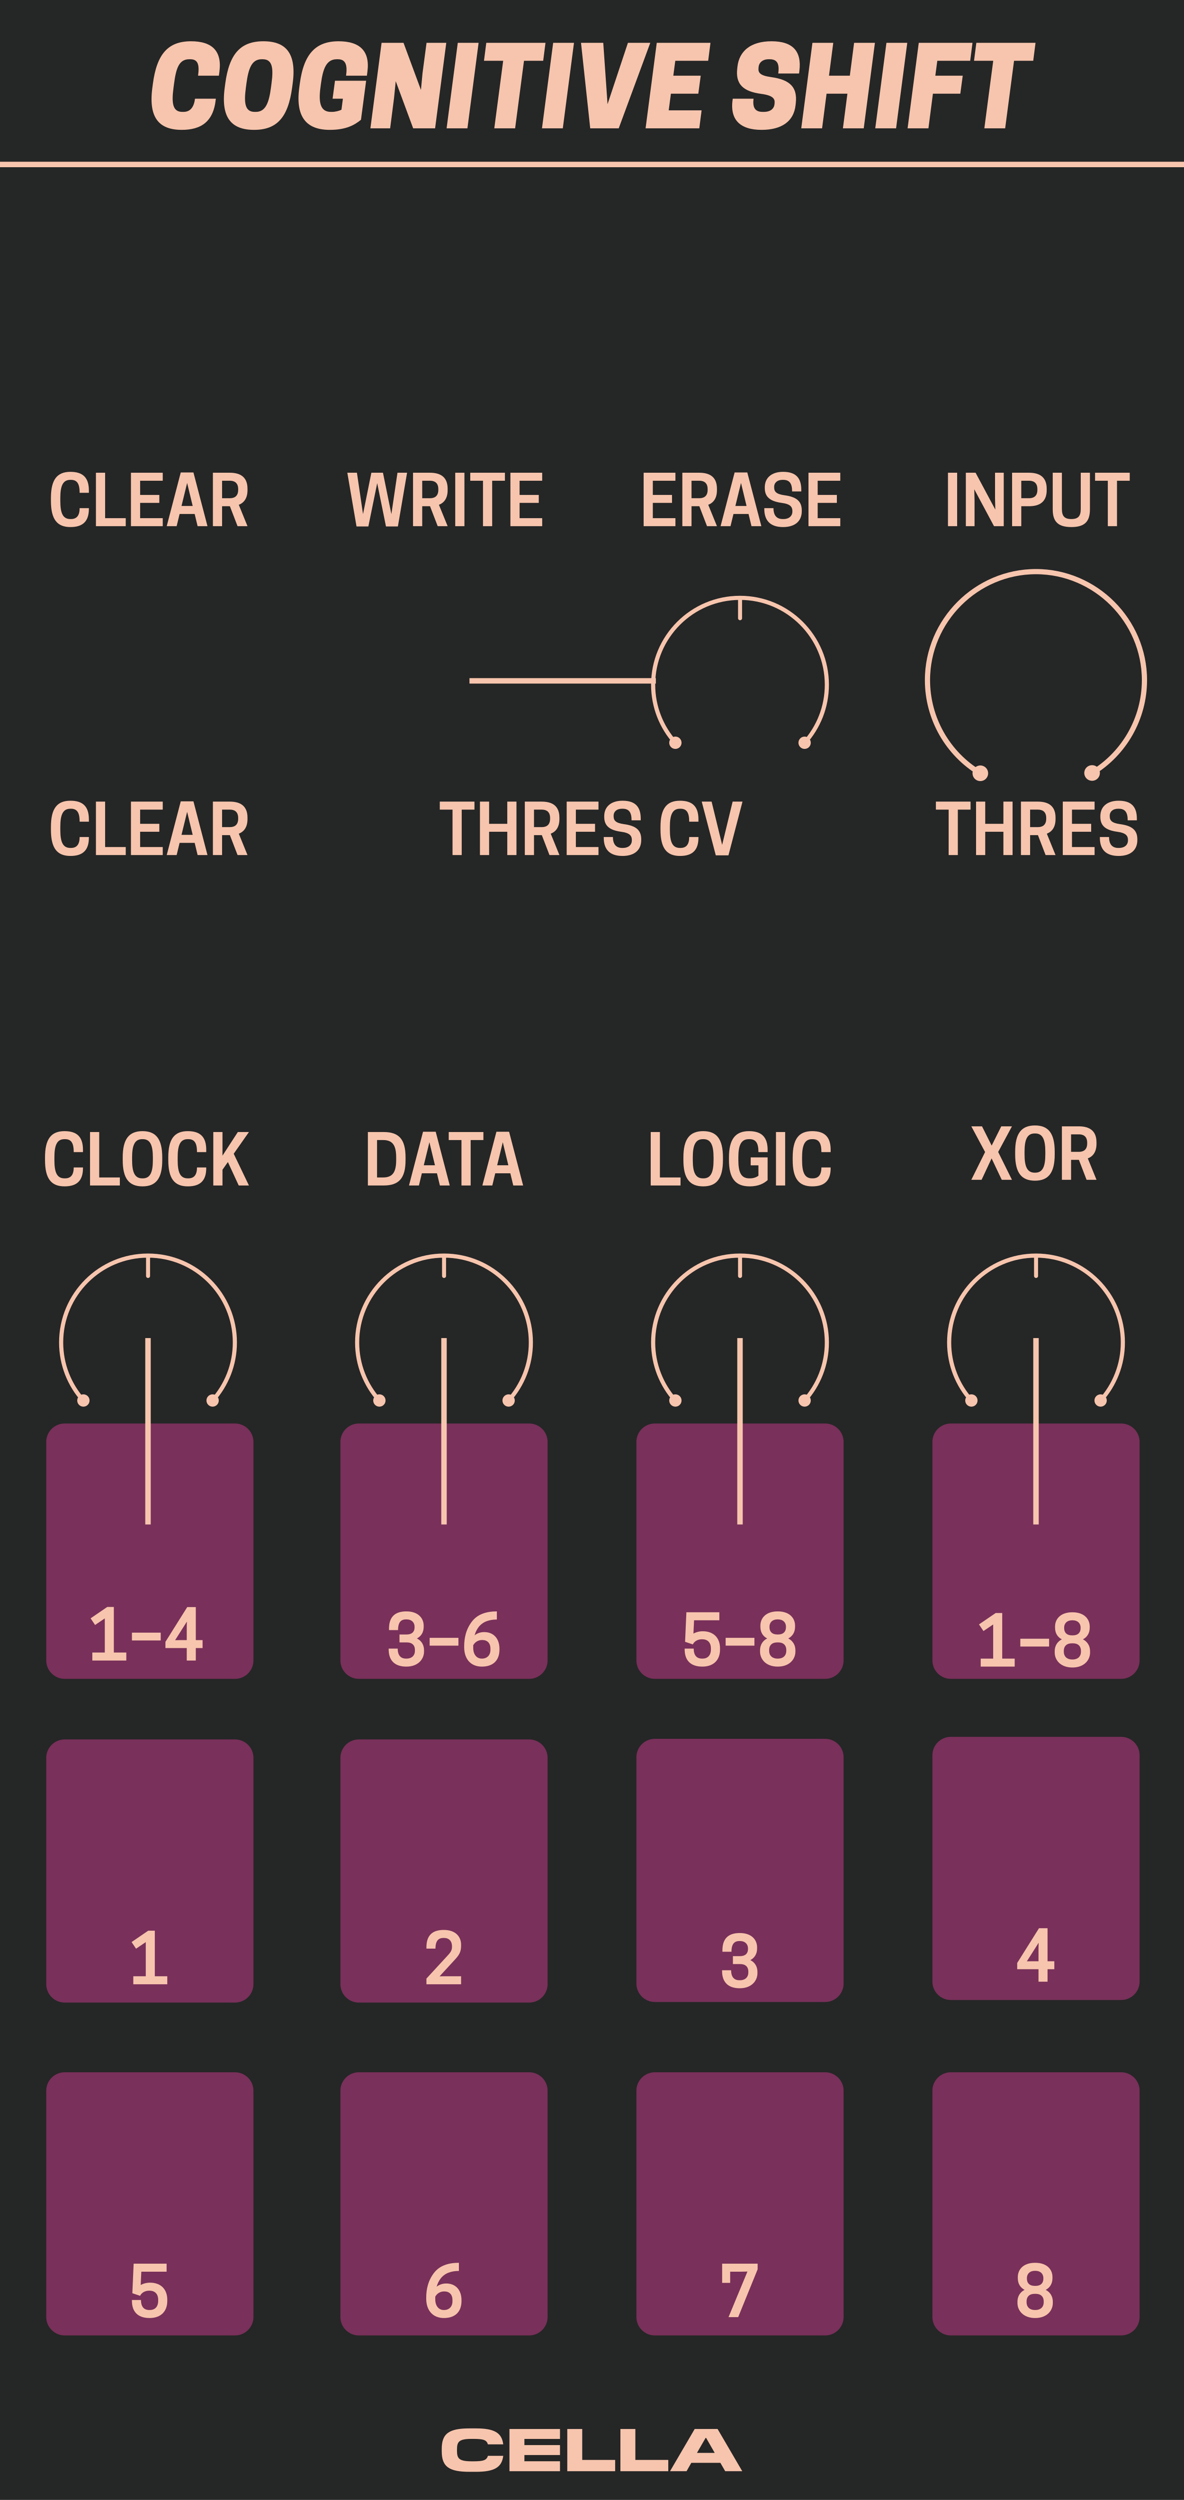 <?xml version="1.0" encoding="UTF-8" standalone="no"?>
<!DOCTYPE svg PUBLIC "-//W3C//DTD SVG 1.1//EN" "http://www.w3.org/Graphics/SVG/1.1/DTD/svg11.dtd">
<svg width="100%" height="100%" viewBox="0 0 180 380" version="1.1" xmlns="http://www.w3.org/2000/svg" xmlns:xlink="http://www.w3.org/1999/xlink" xml:space="preserve" xmlns:serif="http://www.serif.com/" style="fill-rule:evenodd;clip-rule:evenodd;stroke-linejoin:round;stroke-miterlimit:1.5;">
    <g id="Layer1">
        <rect x="-0" y="0" width="180" height="380" style="fill:#252626;"/>
        <path d="M173.25,317.8C173.25,316.255 171.995,315 170.45,315L144.55,315C143.005,315 141.75,316.255 141.75,317.8L141.75,352.2C141.75,353.745 143.005,355 144.55,355L170.45,355C171.995,355 173.25,353.745 173.25,352.2L173.25,317.8Z" style="fill:#79305a;"/>
        <path d="M0,25L180,25" style="fill:none;stroke:#f7c5ad;stroke-width:0.83px;"/>
        <path d="M157.37,352.355C159.193,352.355 160.057,351.199 160.057,350.084L160.057,349.896C160.057,348.969 159.578,348.386 158.974,348.074C159.557,347.761 160.005,347.199 160.005,346.303L160.005,346.115C160.005,345.053 159.245,343.959 157.37,343.959C155.495,343.959 154.734,345.053 154.734,346.115L154.734,346.303C154.734,347.199 155.172,347.761 155.766,348.074C155.151,348.386 154.682,348.969 154.682,349.896L154.682,350.084C154.682,351.199 155.547,352.355 157.37,352.355ZM157.276,348.678L157.464,348.678C158.182,348.678 158.672,349.063 158.672,349.824L158.672,349.949C158.672,350.782 158.078,351.136 157.422,351.136L157.318,351.136C156.661,351.136 156.068,350.782 156.068,349.949L156.068,349.824C156.068,349.063 156.557,348.678 157.276,348.678ZM157.422,345.178C158.13,345.178 158.62,345.605 158.62,346.282L158.62,346.365C158.62,347.115 158.141,347.469 157.432,347.469L157.307,347.469C156.599,347.469 156.12,347.115 156.12,346.365L156.12,346.282C156.12,345.605 156.609,345.178 157.318,345.178L157.422,345.178Z" style="fill:#f7c5ad;fill-rule:nonzero;"/>
        <path d="M128.25,317.8C128.25,316.255 126.995,315 125.45,315L99.55,315C98.005,315 96.75,316.255 96.75,317.8L96.75,352.2C96.75,353.745 98.005,355 99.55,355L125.45,355C126.995,355 128.25,353.745 128.25,352.2L128.25,317.8Z" style="fill:#79305a;"/>
        <path d="M38.531,267.204C38.531,265.659 37.277,264.404 35.731,264.404L9.831,264.404C8.286,264.404 7.031,265.659 7.031,267.204L7.031,301.604C7.031,303.149 8.286,304.404 9.831,304.404L35.731,304.404C37.277,304.404 38.531,303.149 38.531,301.604L38.531,267.204Z" style="fill:#79305a;"/>
        <path d="M38.531,219.183C38.531,217.637 37.277,216.383 35.731,216.383L9.831,216.383C8.286,216.383 7.031,217.637 7.031,219.183L7.031,252.396C7.031,253.941 8.286,255.196 9.831,255.196L35.731,255.196C37.277,255.196 38.531,253.941 38.531,252.396L38.531,219.183Z" style="fill:#79305a;"/>
        <path d="M83.25,219.183C83.25,217.637 81.995,216.383 80.45,216.383L54.55,216.383C53.005,216.383 51.75,217.637 51.75,219.183L51.75,252.396C51.75,253.941 53.005,255.196 54.55,255.196L80.45,255.196C81.995,255.196 83.25,253.941 83.25,252.396L83.25,219.183Z" style="fill:#79305a;"/>
        <path d="M128.25,219.183C128.25,217.637 126.995,216.383 125.45,216.383L99.55,216.383C98.005,216.383 96.75,217.637 96.75,219.183L96.75,252.396C96.75,253.941 98.005,255.196 99.55,255.196L125.45,255.196C126.995,255.196 128.25,253.941 128.25,252.396L128.25,219.183Z" style="fill:#79305a;"/>
        <path d="M173.25,219.183C173.25,217.637 171.995,216.383 170.45,216.383L144.55,216.383C143.005,216.383 141.75,217.637 141.75,219.183L141.75,252.396C141.75,253.941 143.005,255.196 144.55,255.196L170.45,255.196C171.995,255.196 173.25,253.941 173.25,252.396L173.25,219.183Z" style="fill:#79305a;"/>
        <path d="M109.786,347.011L111.005,347.011L111.005,345.313L112.589,345.313L113.63,345.292L110.755,352.219L112.224,352.219L115.182,344.949L115.182,344.094L109.786,344.094L109.786,347.011Z" style="fill:#f7c5ad;fill-rule:nonzero;"/>
        <path d="M154.26,253.336L154.26,252.118L152.365,252.118L152.365,245.191L151.365,245.191L148.833,246.92L149.51,247.93L150.99,246.93L150.99,252.118L149.094,252.118L149.094,253.336L154.26,253.336Z" style="fill:#f7c5ad;fill-rule:nonzero;"/>
        <rect x="155.115" y="249.097" width="4.375" height="1.188" style="fill:#f7c5ad;fill-rule:nonzero;"/>
        <path d="M163.031,253.472C164.854,253.472 165.719,252.316 165.719,251.201L165.719,251.013C165.719,250.086 165.24,249.503 164.635,249.191C165.219,248.878 165.667,248.316 165.667,247.42L165.667,247.232C165.667,246.17 164.906,245.076 163.031,245.076C161.156,245.076 160.396,246.17 160.396,247.232L160.396,247.42C160.396,248.316 160.833,248.878 161.427,249.191C160.813,249.503 160.344,250.086 160.344,251.013L160.344,251.201C160.344,252.316 161.208,253.472 163.031,253.472ZM162.938,249.795L163.125,249.795C163.844,249.795 164.333,250.18 164.333,250.941L164.333,251.066C164.333,251.899 163.74,252.253 163.083,252.253L162.979,252.253C162.323,252.253 161.729,251.899 161.729,251.066L161.729,250.941C161.729,250.18 162.219,249.795 162.938,249.795ZM163.083,246.295C163.792,246.295 164.281,246.722 164.281,247.399L164.281,247.482C164.281,248.232 163.802,248.586 163.094,248.586L162.969,248.586C162.26,248.586 161.781,248.232 161.781,247.482L161.781,247.399C161.781,246.722 162.271,246.295 162.979,246.295L163.083,246.295Z" style="fill:#f7c5ad;fill-rule:nonzero;"/>
        <path d="M60.464,250.597L59.089,250.597L59.089,250.732C59.089,252.368 59.974,253.336 61.776,253.336C63.599,253.336 64.464,252.17 64.464,251.055L64.464,250.868C64.464,249.941 63.995,249.357 63.38,249.055C63.964,248.753 64.411,248.191 64.411,247.295L64.411,247.107C64.411,246.045 63.651,244.941 61.776,244.941C59.974,244.941 59.141,245.847 59.141,247.566L59.141,247.784L60.516,247.784C60.516,246.597 60.953,246.159 61.724,246.159L61.828,246.159C62.536,246.159 63.026,246.597 63.026,247.274L63.026,247.368C63.026,248.107 62.547,248.451 61.839,248.451L60.734,248.451L60.734,249.659L61.87,249.659C62.589,249.659 63.078,250.034 63.078,250.795L63.078,250.92C63.078,251.753 62.484,252.118 61.828,252.118L61.724,252.118C60.984,252.118 60.464,251.701 60.464,250.597Z" style="fill:#f7c5ad;fill-rule:nonzero;"/>
        <rect x="65.318" y="248.961" width="4.375" height="1.188" style="fill:#f7c5ad;fill-rule:nonzero;"/>
        <path d="M75.536,244.941C74.005,244.941 72.609,245.326 71.714,246.524C70.849,247.68 70.568,248.961 70.568,250.253L70.568,250.388C70.568,252.191 71.578,253.336 73.255,253.336C74.974,253.336 75.932,252.388 75.932,250.743L75.932,250.638C75.932,249.003 74.984,248.086 73.609,248.086C73.005,248.086 72.526,248.284 72.151,248.576C72.286,248.097 72.495,247.67 72.786,247.295C73.422,246.503 74.37,246.18 75.536,246.18L75.536,244.941ZM73.276,249.295L73.328,249.295C74.047,249.295 74.557,249.711 74.557,250.597L74.557,250.795C74.557,251.638 74.016,252.118 73.286,252.118L73.224,252.118C72.516,252.118 71.943,251.545 71.943,250.493L71.943,250.086C72.224,249.576 72.734,249.295 73.276,249.295Z" style="fill:#f7c5ad;fill-rule:nonzero;"/>
        <path d="M19.203,252.413L19.203,251.194L17.307,251.194L17.307,244.267L16.307,244.267L13.776,245.996L14.453,247.007L15.932,246.007L15.932,251.194L14.036,251.194L14.036,252.413L19.203,252.413Z" style="fill:#f7c5ad;fill-rule:nonzero;"/>
        <rect x="20.057" y="248.173" width="4.375" height="1.188" style="fill:#f7c5ad;fill-rule:nonzero;"/>
        <path d="M29.766,252.413L29.766,250.517L30.797,250.517L30.797,249.309L29.766,249.309L29.766,244.288L28.464,244.288L25.151,249.569L25.151,250.517L28.391,250.517L28.391,252.413L29.766,252.413ZM28.411,246.496L28.391,247.236L28.391,249.309L27.266,249.309L26.62,249.319L28.411,246.496Z" style="fill:#f7c5ad;fill-rule:nonzero;"/>
        <path d="M147.667,179.336L149.229,179.336L150.75,176.086L152.292,179.336L153.844,179.336L151.75,175.107L153.844,171.211L152.219,171.211L150.76,174.138L149.292,171.211L147.667,171.211L149.76,175.118L147.667,179.336Z" style="fill:#f7c5ad;fill-rule:nonzero;"/>
        <path d="M157.344,179.472C159.375,179.472 160.344,178.295 160.344,175.482L160.344,175.066C160.344,172.253 159.375,171.076 157.344,171.076C155.302,171.076 154.333,172.253 154.333,175.066L154.333,175.482C154.333,178.295 155.302,179.472 157.344,179.472ZM157.292,178.253C156.156,178.253 155.76,177.316 155.76,175.482L155.76,175.066C155.76,173.232 156.156,172.295 157.292,172.295L157.385,172.295C158.521,172.295 158.917,173.232 158.917,175.066L158.917,175.482C158.917,177.316 158.521,178.253 157.385,178.253L157.292,178.253Z" style="fill:#f7c5ad;fill-rule:nonzero;"/>
        <path d="M162.833,176.305L164.021,176.305L165.188,179.336L166.698,179.336L165.375,176.086C166.115,175.795 166.698,175.159 166.698,173.857L166.698,173.649C166.698,171.586 165.25,171.211 163.979,171.211L161.438,171.211L161.438,179.336L162.833,179.336L162.833,176.305ZM162.833,175.086L162.833,172.43L164.031,172.43C164.573,172.43 165.281,172.628 165.281,173.701L165.281,173.816C165.281,174.888 164.573,175.086 164.031,175.086L162.833,175.086Z" style="fill:#f7c5ad;fill-rule:nonzero;"/>
        <path d="M103.458,180.201L103.458,178.982L100.323,178.982L100.323,172.076L98.927,172.076L98.927,180.201L103.458,180.201Z" style="fill:#f7c5ad;fill-rule:nonzero;"/>
        <path d="M106.906,180.336C108.938,180.336 109.906,179.159 109.906,176.347L109.906,175.93C109.906,173.118 108.938,171.941 106.906,171.941C104.865,171.941 103.896,173.118 103.896,175.93L103.896,176.347C103.896,179.159 104.865,180.336 106.906,180.336ZM106.854,179.118C105.719,179.118 105.323,178.18 105.323,176.347L105.323,175.93C105.323,174.097 105.719,173.159 106.854,173.159L106.948,173.159C108.083,173.159 108.479,174.097 108.479,175.93L108.479,176.347C108.479,178.18 108.083,179.118 106.948,179.118L106.854,179.118Z" style="fill:#f7c5ad;fill-rule:nonzero;"/>
        <path d="M113.969,180.336C115.344,180.336 116.146,179.878 116.698,179.388L116.698,175.93L114.125,175.93L114.125,177.138L115.302,177.138L115.302,178.711C115.031,178.93 114.594,179.118 114.021,179.118L113.927,179.118C112.646,179.118 112.25,178.18 112.25,176.347L112.25,175.93C112.25,174.097 112.656,173.159 113.854,173.159L113.948,173.159C114.969,173.159 115.302,173.836 115.302,175.128L116.698,175.128L116.698,174.774C116.698,172.795 115.729,171.941 113.865,171.941C111.833,171.941 110.823,173.118 110.823,175.93L110.823,176.347C110.823,179.159 111.833,180.336 113.969,180.336Z" style="fill:#f7c5ad;fill-rule:nonzero;"/>
        <rect x="117.969" y="172.076" width="1.396" height="8.125" style="fill:#f7c5ad;fill-rule:nonzero;"/>
        <path d="M121.938,176.347L121.938,175.93C121.938,174.097 122.313,173.159 123.469,173.159L123.563,173.159C124.552,173.159 124.875,173.836 124.875,175.128L126.281,175.128L126.281,174.774C126.281,172.795 125.344,171.941 123.479,171.941C121.448,171.941 120.51,173.118 120.51,175.93L120.51,176.347C120.51,179.159 121.448,180.336 123.479,180.336C125.344,180.336 126.281,179.482 126.281,177.566L126.281,177.461L124.875,177.461C124.875,178.482 124.51,179.118 123.563,179.118L123.469,179.118C122.302,179.118 121.938,178.18 121.938,176.347Z" style="fill:#f7c5ad;fill-rule:nonzero;"/>
        <path d="M8.271,176.347L8.271,175.93C8.271,174.097 8.646,173.159 9.802,173.159L9.896,173.159C10.885,173.159 11.208,173.836 11.208,175.128L12.615,175.128L12.615,174.774C12.615,172.795 11.677,171.941 9.813,171.941C7.781,171.941 6.844,173.118 6.844,175.93L6.844,176.347C6.844,179.159 7.781,180.336 9.813,180.336C11.677,180.336 12.615,179.482 12.615,177.566L12.615,177.461L11.208,177.461C11.208,178.482 10.844,179.118 9.896,179.118L9.802,179.118C8.635,179.118 8.271,178.18 8.271,176.347Z" style="fill:#f7c5ad;fill-rule:nonzero;"/>
        <path d="M18.219,180.201L18.219,178.982L15.083,178.982L15.083,172.076L13.688,172.076L13.688,180.201L18.219,180.201Z" style="fill:#f7c5ad;fill-rule:nonzero;"/>
        <path d="M21.667,180.336C23.698,180.336 24.667,179.159 24.667,176.347L24.667,175.93C24.667,173.118 23.698,171.941 21.667,171.941C19.625,171.941 18.656,173.118 18.656,175.93L18.656,176.347C18.656,179.159 19.625,180.336 21.667,180.336ZM21.615,179.118C20.479,179.118 20.083,178.18 20.083,176.347L20.083,175.93C20.083,174.097 20.479,173.159 21.615,173.159L21.708,173.159C22.844,173.159 23.24,174.097 23.24,175.93L23.24,176.347C23.24,178.18 22.844,179.118 21.708,179.118L21.615,179.118Z" style="fill:#f7c5ad;fill-rule:nonzero;"/>
        <path d="M27.01,176.347L27.01,175.93C27.01,174.097 27.385,173.159 28.542,173.159L28.635,173.159C29.625,173.159 29.948,173.836 29.948,175.128L31.354,175.128L31.354,174.774C31.354,172.795 30.417,171.941 28.552,171.941C26.521,171.941 25.583,173.118 25.583,175.93L25.583,176.347C25.583,179.159 26.521,180.336 28.552,180.336C30.417,180.336 31.354,179.482 31.354,177.566L31.354,177.461L29.948,177.461C29.948,178.482 29.583,179.118 28.635,179.118L28.542,179.118C27.375,179.118 27.01,178.18 27.01,176.347Z" style="fill:#f7c5ad;fill-rule:nonzero;"/>
        <path d="M33.823,172.076L32.427,172.076L32.427,180.201L33.823,180.201L33.823,177.805L34.646,176.638L36.292,180.201L37.844,180.201L35.531,175.378L37.844,172.076L36.156,172.076L33.823,175.67L33.823,172.076Z" style="fill:#f7c5ad;fill-rule:nonzero;"/>
        <path d="M26.462,12.707C26.762,10.457 27.179,9.007 28.762,9.007L28.946,9.007C30.196,9.007 30.312,10.007 30.112,11.507L33.279,11.507L33.362,10.857C33.762,7.723 32.212,6.273 29.046,6.273C25.546,6.273 23.846,8.207 23.246,12.707L23.162,13.34C22.562,17.84 24.129,19.74 27.629,19.74C30.546,19.74 32.429,18.523 32.796,15.157L32.812,15.007L29.646,15.007C29.496,16.173 29.012,17.007 27.896,17.007L27.712,17.007C26.212,17.007 26.079,15.607 26.379,13.34L26.462,12.707Z" style="fill:#f7c5ad;fill-rule:nonzero;"/>
        <path d="M40.046,6.273C36.546,6.273 34.846,8.207 34.246,12.707L34.162,13.34C33.562,17.84 35.129,19.74 38.629,19.74C42.129,19.74 43.812,17.807 44.412,13.307L44.496,12.673C45.096,8.173 43.546,6.273 40.046,6.273ZM38.712,17.007C37.212,17.007 37.079,15.607 37.379,13.34L37.462,12.707C37.762,10.44 38.262,9.007 39.762,9.007L39.946,9.007C41.446,9.007 41.579,10.407 41.279,12.673L41.196,13.307C40.896,15.573 40.396,17.007 38.896,17.007L38.712,17.007Z" style="fill:#f7c5ad;fill-rule:nonzero;"/>
        <path d="M50.129,19.74C52.596,19.74 53.879,19.023 54.879,18.207L55.662,12.273L50.929,12.273L50.562,15.007L52.129,15.007L51.912,16.673C51.579,16.857 50.962,17.007 50.479,17.007L50.296,17.007C48.712,17.007 48.412,15.607 48.712,13.34L48.796,12.707C49.096,10.457 49.612,9.007 51.196,9.007L51.379,9.007C52.629,9.007 52.812,10.007 52.612,11.507L55.779,11.507L55.862,10.857C56.262,7.723 54.662,6.273 51.479,6.273C47.979,6.273 46.179,8.207 45.579,12.707L45.496,13.34C44.896,17.84 46.629,19.74 50.129,19.74Z" style="fill:#f7c5ad;fill-rule:nonzero;"/>
        <path d="M67.846,6.507L64.846,6.507L64.229,11.173L63.996,13.673L61.346,6.507L58.012,6.507L56.312,19.507L59.312,19.507L59.912,14.84L60.162,12.34L62.812,19.507L66.146,19.507L67.846,6.507Z" style="fill:#f7c5ad;fill-rule:nonzero;"/>
        <path d="M72.762,6.507L69.596,6.507L67.896,19.507L71.062,19.507L72.762,6.507Z" style="fill:#f7c5ad;fill-rule:nonzero;"/>
        <path d="M79.662,9.24L82.579,9.24L82.929,6.507L73.929,6.507L73.579,9.24L76.496,9.24L75.146,19.507L78.312,19.507L79.662,9.24Z" style="fill:#f7c5ad;fill-rule:nonzero;"/>
        <path d="M87.262,6.507L84.096,6.507L82.396,19.507L85.562,19.507L87.262,6.507Z" style="fill:#f7c5ad;fill-rule:nonzero;"/>
        <path d="M94.062,19.507L98.862,6.507L95.462,6.507L92.362,15.84L91.712,6.507L88.329,6.507L89.729,19.507L94.062,19.507Z" style="fill:#f7c5ad;fill-rule:nonzero;"/>
        <path d="M99.846,6.507L98.146,19.507L106.312,19.507L106.662,16.773L101.662,16.773L101.996,14.24L106.162,14.24L106.529,11.507L102.362,11.507L102.662,9.24L107.662,9.24L108.012,6.507L99.846,6.507Z" style="fill:#f7c5ad;fill-rule:nonzero;"/>
        <path d="M115.746,14.273C117.512,14.507 117.829,15.023 117.762,15.673L117.746,15.84C117.679,16.473 117.196,17.007 116.112,17.007L115.946,17.007C114.862,17.007 114.379,16.44 114.562,15.007L111.396,15.007L111.362,15.273C110.979,18.29 112.612,19.74 115.779,19.74C118.846,19.74 120.679,18.44 120.946,15.99L120.979,15.69C121.262,13.207 120.029,12.107 117.246,11.723C115.529,11.49 115.246,11.04 115.312,10.34L115.329,10.173C115.396,9.523 115.929,9.007 116.846,9.007L117.012,9.007C118.179,9.007 118.512,9.707 118.312,11.173L121.479,11.173L121.529,10.773C121.896,7.807 120.546,6.273 117.296,6.273C114.046,6.273 112.362,7.84 112.112,10.14L112.079,10.44C111.812,12.79 112.962,13.907 115.746,14.273Z" style="fill:#f7c5ad;fill-rule:nonzero;"/>
        <path d="M129.846,6.507L129.196,11.507L126.029,11.507L126.679,6.507L123.512,6.507L121.812,19.507L124.979,19.507L125.662,14.24L128.829,14.24L128.146,19.507L131.312,19.507L133.012,6.507L129.846,6.507Z" style="fill:#f7c5ad;fill-rule:nonzero;"/>
        <path d="M137.929,6.507L134.762,6.507L133.062,19.507L136.229,19.507L137.929,6.507Z" style="fill:#f7c5ad;fill-rule:nonzero;"/>
        <path d="M139.679,6.507L137.979,19.507L141.146,19.507L141.829,14.24L145.996,14.24L146.362,11.507L142.196,11.507L142.496,9.24L147.496,9.24L147.846,6.507L139.679,6.507Z" style="fill:#f7c5ad;fill-rule:nonzero;"/>
        <path d="M154.162,9.24L157.079,9.24L157.429,6.507L148.429,6.507L148.079,9.24L150.996,9.24L149.646,19.507L152.812,19.507L154.162,9.24Z" style="fill:#f7c5ad;fill-rule:nonzero;"/>
        <path d="M72.327,375.731C75.077,375.731 76.287,375.117 76.507,373.302L74.178,373.302C73.977,373.953 73.546,374.136 71.96,374.136L71.74,374.136C69.797,374.136 69.476,373.724 69.476,372.541L69.476,372.33C69.476,371.13 69.797,370.726 71.74,370.726L71.96,370.726C73.546,370.726 73.977,370.91 74.178,371.56L76.507,371.56C76.287,369.745 75.077,369.131 72.327,369.131L71.373,369.131C68.321,369.131 67.157,369.874 67.157,372.23L67.157,372.633C67.157,374.989 68.321,375.731 71.373,375.731L72.327,375.731Z" style="fill:#f7c5ad;fill-rule:nonzero;"/>
        <path d="M85.133,374.127L79.724,374.127L79.724,373.183L85.133,373.183L85.133,371.67L79.724,371.67L79.724,370.735L85.133,370.735L85.133,369.223L77.451,369.223L77.451,375.64L85.133,375.64L85.133,374.127Z" style="fill:#f7c5ad;fill-rule:nonzero;"/>
        <path d="M93.52,373.925L88.515,373.925L88.515,369.223L86.242,369.223L86.242,375.64L93.52,375.64L93.52,373.925Z" style="fill:#f7c5ad;fill-rule:nonzero;"/>
        <path d="M101.596,373.925L96.591,373.925L96.591,369.223L94.318,369.223L94.318,375.64L101.596,375.64L101.596,373.925Z" style="fill:#f7c5ad;fill-rule:nonzero;"/>
        <path d="M109.094,369.223L105.611,369.223L101.862,375.64L104.373,375.64L105.098,374.365L109.516,374.365L110.249,375.64L112.843,375.64L109.094,369.223ZM107.353,370.58L108.654,372.853L105.959,372.853L107.27,370.58L107.353,370.58Z" style="fill:#f7c5ad;fill-rule:nonzero;"/>
        <path d="M18.302,352.261L20.115,352.261L21.51,344.094L20.052,344.094L19.125,350.386L17.844,344.094L16.083,344.094L14.812,350.386L13.885,344.094L12.427,344.094L13.823,352.261L15.625,352.261L16.969,345.678L18.302,352.261Z" style="fill:#f7c5ad;fill-rule:nonzero;"/>
        <path d="M22.417,344.094L22.417,352.219L27.25,352.219L27.25,351.001L23.812,351.001L23.812,348.678L26.729,348.678L26.729,347.469L23.812,347.469L23.812,345.313L27.25,345.313L27.25,344.094L22.417,344.094Z" style="fill:#f7c5ad;fill-rule:nonzero;"/>
        <path d="M31.198,345.313L33.135,345.313L33.135,344.094L27.865,344.094L27.865,345.313L29.802,345.313L29.802,352.219L31.198,352.219L31.198,345.313Z" style="fill:#f7c5ad;fill-rule:nonzero;"/>
        <g id="SMCTR">
            <path d="M22.5,231.316L22.5,203.809" style="fill:none;stroke:#f7c5ad;stroke-width:0.83px;stroke-linecap:square;"/>
            <path id="line87" d="M22.509,193.956L22.509,191.224" style="fill:none;fill-rule:nonzero;stroke:#f7c5ad;stroke-width:0.61px;stroke-linecap:round;stroke-miterlimit:4;"/>
            <path d="M11.979,213.511C12.325,213.896 12.918,213.928 13.303,213.582C13.688,213.236 13.72,212.643 13.374,212.258C13.028,211.873 12.435,211.841 12.05,212.187C11.665,212.533 11.633,213.126 11.979,213.511Z" style="fill:#f7c5ad;"/>
            <path d="M33.021,213.511C32.675,213.896 32.082,213.928 31.697,213.582C31.312,213.236 31.28,212.643 31.626,212.258C31.972,211.873 32.565,211.841 32.95,212.187C33.335,212.533 33.367,213.126 33.021,213.511Z" style="fill:#f7c5ad;"/>
            <path d="M12.676,212.885C10.575,210.546 9.295,207.453 9.295,204.064C9.295,196.776 15.212,190.859 22.5,190.859C29.788,190.859 35.705,196.776 35.705,204.064C35.705,207.453 34.425,210.546 32.324,212.885" style="fill:none;stroke:#f7c5ad;stroke-width:0.63px;stroke-linecap:square;"/>
        </g>
        <g id="SMCTR1" serif:id="SMCTR">
            <path d="M67.5,231.316L67.5,203.809" style="fill:none;stroke:#f7c5ad;stroke-width:0.83px;stroke-linecap:square;"/>
            <path id="line871" serif:id="line87" d="M67.509,193.956L67.509,191.224" style="fill:none;fill-rule:nonzero;stroke:#f7c5ad;stroke-width:0.61px;stroke-linecap:round;stroke-miterlimit:4;"/>
            <path d="M56.979,213.511C57.325,213.896 57.918,213.928 58.303,213.582C58.688,213.236 58.72,212.643 58.374,212.258C58.028,211.873 57.435,211.841 57.05,212.187C56.665,212.533 56.633,213.126 56.979,213.511Z" style="fill:#f7c5ad;"/>
            <path d="M78.021,213.511C77.675,213.896 77.082,213.928 76.697,213.582C76.312,213.236 76.28,212.643 76.626,212.258C76.972,211.873 77.565,211.841 77.95,212.187C78.335,212.533 78.367,213.126 78.021,213.511Z" style="fill:#f7c5ad;"/>
            <path d="M57.676,212.885C55.575,210.546 54.295,207.453 54.295,204.064C54.295,196.776 60.212,190.859 67.5,190.859C74.788,190.859 80.705,196.776 80.705,204.064C80.705,207.453 79.425,210.546 77.324,212.885" style="fill:none;stroke:#f7c5ad;stroke-width:0.63px;stroke-linecap:square;"/>
        </g>
        <g id="SMCTR2" serif:id="SMCTR">
            <path id="line872" serif:id="line87" d="M112.509,93.974L112.509,91.242" style="fill:none;fill-rule:nonzero;stroke:#f7c5ad;stroke-width:0.61px;stroke-linecap:round;stroke-miterlimit:4;"/>
            <path d="M101.979,113.529C102.325,113.914 102.918,113.946 103.303,113.6C103.688,113.254 103.72,112.661 103.374,112.276C103.028,111.891 102.435,111.859 102.05,112.205C101.665,112.551 101.633,113.144 101.979,113.529Z" style="fill:#f7c5ad;"/>
            <path d="M123.021,113.529C122.675,113.914 122.082,113.946 121.697,113.6C121.312,113.254 121.28,112.661 121.626,112.276C121.972,111.891 122.565,111.859 122.95,112.205C123.335,112.551 123.367,113.144 123.021,113.529Z" style="fill:#f7c5ad;"/>
            <path d="M102.676,112.903C100.575,110.564 99.295,107.471 99.295,104.082C99.295,96.794 105.212,90.877 112.5,90.877C119.788,90.877 125.705,96.794 125.705,104.082C125.705,107.471 124.425,110.564 122.324,112.903" style="fill:none;stroke:#f7c5ad;stroke-width:0.63px;stroke-linecap:square;"/>
        </g>
        <g id="SMCTR3" serif:id="SMCTR">
            <path d="M157.5,231.316L157.5,203.809" style="fill:none;stroke:#f7c5ad;stroke-width:0.83px;stroke-linecap:square;"/>
            <path id="line873" serif:id="line87" d="M157.509,193.956L157.509,191.224" style="fill:none;fill-rule:nonzero;stroke:#f7c5ad;stroke-width:0.61px;stroke-linecap:round;stroke-miterlimit:4;"/>
            <path d="M146.979,213.511C147.325,213.896 147.918,213.928 148.303,213.582C148.688,213.236 148.72,212.643 148.374,212.258C148.028,211.873 147.435,211.841 147.05,212.187C146.665,212.533 146.633,213.126 146.979,213.511Z" style="fill:#f7c5ad;"/>
            <path d="M168.021,213.511C167.675,213.896 167.082,213.928 166.697,213.582C166.312,213.236 166.28,212.643 166.626,212.258C166.972,211.873 167.565,211.841 167.95,212.187C168.335,212.533 168.367,213.126 168.021,213.511Z" style="fill:#f7c5ad;"/>
            <path d="M147.676,212.885C145.575,210.546 144.295,207.453 144.295,204.064C144.295,196.776 150.212,190.859 157.5,190.859C164.788,190.859 170.705,196.776 170.705,204.064C170.705,207.453 169.425,210.546 167.324,212.885" style="fill:none;stroke:#f7c5ad;stroke-width:0.63px;stroke-linecap:square;"/>
        </g>
        <path d="M25.432,301.622L25.432,300.403L23.536,300.403L23.536,293.476L22.536,293.476L20.005,295.205L20.682,296.215L22.161,295.215L22.161,300.403L20.266,300.403L20.266,301.622L25.432,301.622Z" style="fill:#f7c5ad;fill-rule:nonzero;"/>
        <path d="M9.168,126.121L9.168,125.704C9.168,123.871 9.543,122.933 10.699,122.933L10.793,122.933C11.782,122.933 12.105,123.61 12.105,124.902L13.512,124.902L13.512,124.548C13.512,122.569 12.574,121.715 10.709,121.715C8.678,121.715 7.741,122.892 7.741,125.704L7.741,126.121C7.741,128.933 8.678,130.11 10.709,130.11C12.574,130.11 13.512,129.256 13.512,127.34L13.512,127.235L12.105,127.235C12.105,128.256 11.741,128.892 10.793,128.892L10.699,128.892C9.532,128.892 9.168,127.954 9.168,126.121Z" style="fill:#f7c5ad;fill-rule:nonzero;"/>
        <path d="M19.116,129.975L19.116,128.756L15.98,128.756L15.98,121.85L14.584,121.85L14.584,129.975L19.116,129.975Z" style="fill:#f7c5ad;fill-rule:nonzero;"/>
        <path d="M19.907,121.85L19.907,129.975L24.741,129.975L24.741,128.756L21.303,128.756L21.303,126.433L24.22,126.433L24.22,125.225L21.303,125.225L21.303,123.069L24.741,123.069L24.741,121.85L19.907,121.85Z" style="fill:#f7c5ad;fill-rule:nonzero;"/>
        <path d="M27.48,121.808L25.345,129.975L26.855,129.975L27.303,128.121L29.595,128.121L30.043,129.975L31.543,129.975L29.407,121.808L27.48,121.808ZM28.449,123.402L29.293,126.902L27.595,126.902L28.449,123.402Z" style="fill:#f7c5ad;fill-rule:nonzero;"/>
        <path d="M33.762,126.944L34.949,126.944L36.116,129.975L37.626,129.975L36.303,126.725C37.043,126.433 37.626,125.798 37.626,124.496L37.626,124.288C37.626,122.225 36.178,121.85 34.907,121.85L32.366,121.85L32.366,129.975L33.762,129.975L33.762,126.944ZM33.762,125.725L33.762,123.069L34.959,123.069C35.501,123.069 36.209,123.267 36.209,124.34L36.209,124.454C36.209,125.527 35.501,125.725 34.959,125.725L33.762,125.725Z" style="fill:#f7c5ad;fill-rule:nonzero;"/>
        <path d="M70.193,123.069L72.13,123.069L72.13,121.85L66.859,121.85L66.859,123.069L68.797,123.069L68.797,129.975L70.193,129.975L70.193,123.069Z" style="fill:#f7c5ad;fill-rule:nonzero;"/>
        <path d="M77.12,121.85L77.12,125.225L74.359,125.225L74.359,121.85L72.964,121.85L72.964,129.975L74.359,129.975L74.359,126.433L77.12,126.433L77.12,129.975L78.516,129.975L78.516,121.85L77.12,121.85Z" style="fill:#f7c5ad;fill-rule:nonzero;"/>
        <path d="M81.182,126.944L82.37,126.944L83.536,129.975L85.047,129.975L83.724,126.725C84.464,126.433 85.047,125.798 85.047,124.496L85.047,124.288C85.047,122.225 83.599,121.85 82.328,121.85L79.786,121.85L79.786,129.975L81.182,129.975L81.182,126.944ZM81.182,125.725L81.182,123.069L82.38,123.069C82.922,123.069 83.63,123.267 83.63,124.34L83.63,124.454C83.63,125.527 82.922,125.725 82.38,125.725L81.182,125.725Z" style="fill:#f7c5ad;fill-rule:nonzero;"/>
        <path d="M86.151,121.85L86.151,129.975L90.984,129.975L90.984,128.756L87.547,128.756L87.547,126.433L90.464,126.433L90.464,125.225L87.547,125.225L87.547,123.069L90.984,123.069L90.984,121.85L86.151,121.85Z" style="fill:#f7c5ad;fill-rule:nonzero;"/>
        <path d="M94.422,126.433C95.661,126.6 96.057,126.975 96.057,127.683L96.057,127.746C96.057,128.423 95.557,128.892 94.682,128.892L94.589,128.892C93.714,128.892 93.182,128.392 93.182,127.235L91.786,127.235L91.786,127.34C91.786,129.204 92.776,130.11 94.641,130.11C96.453,130.11 97.484,129.215 97.484,127.694L97.484,127.579C97.484,126.152 96.641,125.517 94.87,125.277C93.589,125.1 93.286,124.725 93.286,124.058L93.286,123.996C93.286,123.36 93.786,122.933 94.557,122.933L94.651,122.933C95.62,122.933 96.016,123.475 96.016,124.694L97.411,124.694L97.411,124.454C97.411,122.621 96.568,121.715 94.641,121.715C92.88,121.715 91.859,122.631 91.859,124.069L91.859,124.173C91.859,125.517 92.651,126.194 94.422,126.433Z" style="fill:#f7c5ad;fill-rule:nonzero;"/>
        <path d="M101.839,126.121L101.839,125.704C101.839,123.871 102.214,122.933 103.37,122.933L103.464,122.933C104.453,122.933 104.776,123.61 104.776,124.902L106.182,124.902L106.182,124.548C106.182,122.569 105.245,121.715 103.38,121.715C101.349,121.715 100.411,122.892 100.411,125.704L100.411,126.121C100.411,128.933 101.349,130.11 103.38,130.11C105.245,130.11 106.182,129.256 106.182,127.34L106.182,127.235L104.776,127.235C104.776,128.256 104.411,128.892 103.464,128.892L103.37,128.892C102.203,128.892 101.839,127.954 101.839,126.121Z" style="fill:#f7c5ad;fill-rule:nonzero;"/>
        <path d="M110.745,130.017L112.88,121.85L111.38,121.85L109.786,128.423L108.182,121.85L106.682,121.85L108.818,130.017L110.745,130.017Z" style="fill:#f7c5ad;fill-rule:nonzero;"/>
        <path d="M9.168,76.128L9.168,75.712C9.168,73.878 9.543,72.941 10.699,72.941L10.793,72.941C11.782,72.941 12.105,73.618 12.105,74.91L13.512,74.91L13.512,74.555C13.512,72.576 12.574,71.722 10.709,71.722C8.678,71.722 7.741,72.899 7.741,75.712L7.741,76.128C7.741,78.941 8.678,80.118 10.709,80.118C12.574,80.118 13.512,79.264 13.512,77.347L13.512,77.243L12.105,77.243C12.105,78.264 11.741,78.899 10.793,78.899L10.699,78.899C9.532,78.899 9.168,77.962 9.168,76.128Z" style="fill:#f7c5ad;fill-rule:nonzero;"/>
        <path d="M19.116,79.983L19.116,78.764L15.98,78.764L15.98,71.858L14.584,71.858L14.584,79.983L19.116,79.983Z" style="fill:#f7c5ad;fill-rule:nonzero;"/>
        <path d="M19.907,71.858L19.907,79.983L24.741,79.983L24.741,78.764L21.303,78.764L21.303,76.441L24.22,76.441L24.22,75.233L21.303,75.233L21.303,73.076L24.741,73.076L24.741,71.858L19.907,71.858Z" style="fill:#f7c5ad;fill-rule:nonzero;"/>
        <path d="M27.48,71.816L25.345,79.983L26.855,79.983L27.303,78.128L29.595,78.128L30.043,79.983L31.543,79.983L29.407,71.816L27.48,71.816ZM28.449,73.41L29.293,76.91L27.595,76.91L28.449,73.41Z" style="fill:#f7c5ad;fill-rule:nonzero;"/>
        <path d="M33.762,76.951L34.949,76.951L36.116,79.983L37.626,79.983L36.303,76.733C37.043,76.441 37.626,75.805 37.626,74.503L37.626,74.295C37.626,72.233 36.178,71.858 34.907,71.858L32.366,71.858L32.366,79.983L33.762,79.983L33.762,76.951ZM33.762,75.733L33.762,73.076L34.959,73.076C35.501,73.076 36.209,73.274 36.209,74.347L36.209,74.462C36.209,75.535 35.501,75.733 34.959,75.733L33.762,75.733Z" style="fill:#f7c5ad;fill-rule:nonzero;"/>
        <path d="M58.678,80.024L60.491,80.024L61.887,71.858L60.428,71.858L59.501,78.149L58.22,71.858L56.459,71.858L55.189,78.149L54.262,71.858L52.803,71.858L54.199,80.024L56.001,80.024L57.345,73.441L58.678,80.024Z" style="fill:#f7c5ad;fill-rule:nonzero;"/>
        <path d="M64.189,76.951L65.376,76.951L66.543,79.983L68.053,79.983L66.73,76.733C67.47,76.441 68.053,75.805 68.053,74.503L68.053,74.295C68.053,72.233 66.605,71.858 65.334,71.858L62.793,71.858L62.793,79.983L64.189,79.983L64.189,76.951ZM64.189,75.733L64.189,73.076L65.387,73.076C65.928,73.076 66.637,73.274 66.637,74.347L66.637,74.462C66.637,75.535 65.928,75.733 65.387,75.733L64.189,75.733Z" style="fill:#f7c5ad;fill-rule:nonzero;"/>
        <rect x="69.209" y="71.858" width="1.396" height="8.125" style="fill:#f7c5ad;fill-rule:nonzero;"/>
        <path d="M74.824,73.076L76.762,73.076L76.762,71.858L71.491,71.858L71.491,73.076L73.428,73.076L73.428,79.983L74.824,79.983L74.824,73.076Z" style="fill:#f7c5ad;fill-rule:nonzero;"/>
        <path d="M77.595,71.858L77.595,79.983L82.428,79.983L82.428,78.764L78.991,78.764L78.991,76.441L81.907,76.441L81.907,75.233L78.991,75.233L78.991,73.076L82.428,73.076L82.428,71.858L77.595,71.858Z" style="fill:#f7c5ad;fill-rule:nonzero;"/>
        <path d="M97.85,71.857L97.85,79.982L102.683,79.982L102.683,78.764L99.246,78.764L99.246,76.441L102.163,76.441L102.163,75.232L99.246,75.232L99.246,73.076L102.683,73.076L102.683,71.857L97.85,71.857Z" style="fill:#f7c5ad;fill-rule:nonzero;"/>
        <path d="M105.131,76.951L106.319,76.951L107.485,79.982L108.996,79.982L107.673,76.732C108.413,76.441 108.996,75.805 108.996,74.503L108.996,74.295C108.996,72.232 107.548,71.857 106.277,71.857L103.735,71.857L103.735,79.982L105.131,79.982L105.131,76.951ZM105.131,75.732L105.131,73.076L106.329,73.076C106.871,73.076 107.579,73.274 107.579,74.347L107.579,74.462C107.579,75.535 106.871,75.732 106.329,75.732L105.131,75.732Z" style="fill:#f7c5ad;fill-rule:nonzero;"/>
        <path d="M111.683,71.816L109.548,79.982L111.058,79.982L111.506,78.128L113.798,78.128L114.246,79.982L115.746,79.982L113.61,71.816L111.683,71.816ZM112.652,73.41L113.496,76.91L111.798,76.91L112.652,73.41Z" style="fill:#f7c5ad;fill-rule:nonzero;"/>
        <path d="M118.829,76.441C120.069,76.607 120.465,76.982 120.465,77.691L120.465,77.753C120.465,78.43 119.965,78.899 119.09,78.899L118.996,78.899C118.121,78.899 117.59,78.399 117.59,77.243L116.194,77.243L116.194,77.347C116.194,79.212 117.183,80.118 119.048,80.118C120.86,80.118 121.892,79.222 121.892,77.701L121.892,77.587C121.892,76.16 121.048,75.524 119.277,75.285C117.996,75.107 117.694,74.732 117.694,74.066L117.694,74.003C117.694,73.368 118.194,72.941 118.965,72.941L119.058,72.941C120.027,72.941 120.423,73.482 120.423,74.701L121.819,74.701L121.819,74.462C121.819,72.628 120.975,71.722 119.048,71.722C117.288,71.722 116.267,72.639 116.267,74.076L116.267,74.18C116.267,75.524 117.058,76.201 118.829,76.441Z" style="fill:#f7c5ad;fill-rule:nonzero;"/>
        <path d="M122.913,71.857L122.913,79.982L127.746,79.982L127.746,78.764L124.308,78.764L124.308,76.441L127.225,76.441L127.225,75.232L124.308,75.232L124.308,73.076L127.746,73.076L127.746,71.857L122.913,71.857Z" style="fill:#f7c5ad;fill-rule:nonzero;"/>
        <rect x="144.116" y="71.857" width="1.396" height="8.125" style="fill:#f7c5ad;fill-rule:nonzero;"/>
        <path d="M152.595,71.857L151.272,71.857L151.272,75.743L151.314,77.462L148.314,71.857L146.834,71.857L146.834,79.982L148.157,79.982L148.157,76.097L148.116,74.378L151.116,79.982L152.595,79.982L152.595,71.857Z" style="fill:#f7c5ad;fill-rule:nonzero;"/>
        <path d="M155.262,76.951L156.407,76.951C157.678,76.951 159.126,76.576 159.126,74.503L159.126,74.295C159.126,72.232 157.678,71.857 156.407,71.857L153.866,71.857L153.866,79.982L155.262,79.982L155.262,76.951ZM155.262,75.732L155.262,73.076L156.459,73.076C157.001,73.076 157.709,73.274 157.709,74.347L157.709,74.462C157.709,75.535 157.001,75.732 156.459,75.732L155.262,75.732Z" style="fill:#f7c5ad;fill-rule:nonzero;"/>
        <path d="M162.876,80.118C164.928,80.118 165.699,79.253 165.699,77.43L165.699,71.857L164.303,71.857L164.303,77.378C164.303,78.451 163.918,78.899 162.876,78.899C161.824,78.899 161.439,78.451 161.439,77.378L161.439,71.857L160.043,71.857L160.043,77.43C160.043,79.253 160.814,80.118 162.876,80.118Z" style="fill:#f7c5ad;fill-rule:nonzero;"/>
        <path d="M169.814,73.076L171.751,73.076L171.751,71.857L166.48,71.857L166.48,73.076L168.418,73.076L168.418,79.982L169.814,79.982L169.814,73.076Z" style="fill:#f7c5ad;fill-rule:nonzero;"/>
        <path d="M61.656,176.347L61.656,175.93C61.656,173.118 60.604,172.076 58.323,172.076L55.927,172.076L55.927,180.201L58.323,180.201C60.604,180.201 61.656,179.159 61.656,176.347ZM57.323,178.982L57.323,173.295L58.24,173.295C59.687,173.295 60.229,174.097 60.229,175.93L60.229,176.347C60.229,178.18 59.687,178.982 58.24,178.982L57.323,178.982Z" style="fill:#f7c5ad;fill-rule:nonzero;"/>
        <path d="M64.312,172.034L62.177,180.201L63.687,180.201L64.135,178.347L66.427,178.347L66.875,180.201L68.375,180.201L66.24,172.034L64.312,172.034ZM65.281,173.628L66.125,177.128L64.427,177.128L65.281,173.628Z" style="fill:#f7c5ad;fill-rule:nonzero;"/>
        <path d="M71.552,173.295L73.49,173.295L73.49,172.076L68.219,172.076L68.219,173.295L70.156,173.295L70.156,180.201L71.552,180.201L71.552,173.295Z" style="fill:#f7c5ad;fill-rule:nonzero;"/>
        <path d="M75.469,172.034L73.333,180.201L74.844,180.201L75.292,178.347L77.583,178.347L78.031,180.201L79.531,180.201L77.396,172.034L75.469,172.034ZM76.437,173.628L77.281,177.128L75.583,177.128L76.437,173.628Z" style="fill:#f7c5ad;fill-rule:nonzero;"/>
        <path d="M83.25,317.8C83.25,316.255 81.995,315 80.45,315L54.55,315C53.005,315 51.75,316.255 51.75,317.8L51.75,352.2C51.75,353.745 53.005,355 54.55,355L80.45,355C81.995,355 83.25,353.745 83.25,352.2L83.25,317.8Z" style="fill:#79305a;"/>
        <path d="M38.531,317.8C38.531,316.255 37.277,315 35.731,315L9.831,315C8.286,315 7.031,316.255 7.031,317.8L7.031,352.2C7.031,353.745 8.286,355 9.831,355L35.731,355C37.277,355 38.531,353.745 38.531,352.2L38.531,317.8Z" style="fill:#79305a;"/>
        <path d="M69.766,343.959C68.234,343.959 66.839,344.344 65.943,345.542C65.078,346.699 64.797,347.98 64.797,349.271L64.797,349.407C64.797,351.209 65.807,352.355 67.484,352.355C69.203,352.355 70.161,351.407 70.161,349.761L70.161,349.657C70.161,348.021 69.214,347.105 67.839,347.105C67.234,347.105 66.755,347.303 66.38,347.594C66.516,347.115 66.724,346.688 67.016,346.313C67.651,345.521 68.599,345.199 69.766,345.199L69.766,343.959ZM67.505,348.313L67.557,348.313C68.276,348.313 68.786,348.73 68.786,349.615L68.786,349.813C68.786,350.657 68.245,351.136 67.516,351.136L67.453,351.136C66.745,351.136 66.172,350.563 66.172,349.511L66.172,349.105C66.453,348.594 66.964,348.313 67.505,348.313Z" style="fill:#f7c5ad;fill-rule:nonzero;"/>
        <path d="M20.057,349.615L20.057,349.751C20.057,351.386 20.943,352.355 22.745,352.355C24.432,352.355 25.432,351.376 25.432,349.751L25.432,349.584C25.432,347.959 24.432,346.98 22.807,346.98C22.276,346.98 21.786,347.115 21.391,347.334L21.484,345.313L25.328,345.313L25.328,344.094L20.318,344.094L20.12,348.584L21.297,348.98C21.547,348.449 22.13,348.199 22.661,348.199L22.734,348.199C23.453,348.199 24.047,348.594 24.047,349.594L24.047,349.74C24.047,350.74 23.453,351.136 22.797,351.136L22.693,351.136C21.953,351.136 21.432,350.719 21.432,349.615L20.057,349.615Z" style="fill:#f7c5ad;fill-rule:nonzero;"/>
        <path d="M104.089,250.597L104.089,250.732C104.089,252.368 104.974,253.336 106.776,253.336C108.464,253.336 109.464,252.357 109.464,250.732L109.464,250.566C109.464,248.941 108.464,247.961 106.839,247.961C106.307,247.961 105.818,248.097 105.422,248.316L105.516,246.295L109.359,246.295L109.359,245.076L104.349,245.076L104.151,249.566L105.328,249.961C105.578,249.43 106.161,249.18 106.693,249.18L106.766,249.18C107.484,249.18 108.078,249.576 108.078,250.576L108.078,250.722C108.078,251.722 107.484,252.118 106.828,252.118L106.724,252.118C105.984,252.118 105.464,251.701 105.464,250.597L104.089,250.597Z" style="fill:#f7c5ad;fill-rule:nonzero;"/>
        <rect x="110.318" y="248.961" width="4.375" height="1.188" style="fill:#f7c5ad;fill-rule:nonzero;"/>
        <path d="M118.234,253.336C120.057,253.336 120.922,252.18 120.922,251.066L120.922,250.878C120.922,249.951 120.443,249.368 119.839,249.055C120.422,248.743 120.87,248.18 120.87,247.284L120.87,247.097C120.87,246.034 120.109,244.941 118.234,244.941C116.359,244.941 115.599,246.034 115.599,247.097L115.599,247.284C115.599,248.18 116.036,248.743 116.63,249.055C116.016,249.368 115.547,249.951 115.547,250.878L115.547,251.066C115.547,252.18 116.411,253.336 118.234,253.336ZM118.141,249.659L118.328,249.659C119.047,249.659 119.536,250.045 119.536,250.805L119.536,250.93C119.536,251.763 118.943,252.118 118.286,252.118L118.182,252.118C117.526,252.118 116.932,251.763 116.932,250.93L116.932,250.805C116.932,250.045 117.422,249.659 118.141,249.659ZM118.286,246.159C118.995,246.159 119.484,246.586 119.484,247.263L119.484,247.347C119.484,248.097 119.005,248.451 118.297,248.451L118.172,248.451C117.464,248.451 116.984,248.097 116.984,247.347L116.984,247.263C116.984,246.586 117.474,246.159 118.182,246.159L118.286,246.159Z" style="fill:#f7c5ad;fill-rule:nonzero;"/>
        <path d="M83.25,267.204C83.25,265.659 81.995,264.404 80.45,264.404L54.55,264.404C53.005,264.404 51.75,265.659 51.75,267.204L51.75,301.604C51.75,303.149 53.005,304.404 54.55,304.404L80.45,304.404C81.995,304.404 83.25,303.149 83.25,301.604L83.25,267.204Z" style="fill:#79305a;"/>
        <path d="M67.557,300.403L66.828,300.413L69.172,297.861C69.818,297.163 70.099,296.684 70.099,295.767L70.099,295.59C70.099,294.465 69.339,293.361 67.464,293.361C65.661,293.361 64.828,294.267 64.828,295.986L64.828,296.205L66.203,296.205C66.203,295.017 66.651,294.58 67.422,294.58L67.505,294.58C68.214,294.58 68.714,295.017 68.714,295.84L68.714,295.945C68.714,296.434 68.526,296.747 68.089,297.215L64.828,300.757L64.828,301.622L70.099,301.622L70.099,300.403L67.557,300.403Z" style="fill:#f7c5ad;fill-rule:nonzero;"/>
        <path d="M128.25,267.113C128.25,265.567 126.995,264.313 125.45,264.313L99.55,264.313C98.005,264.313 96.75,265.567 96.75,267.113L96.75,301.513C96.75,303.058 98.005,304.313 99.55,304.313L125.45,304.313C126.995,304.313 128.25,303.058 128.25,301.513L128.25,267.113Z" style="fill:#79305a;"/>
        <path d="M111.151,299.49L109.776,299.49L109.776,299.625C109.776,301.26 110.661,302.229 112.464,302.229C114.286,302.229 115.151,301.062 115.151,299.948L115.151,299.76C115.151,298.833 114.682,298.25 114.068,297.948C114.651,297.646 115.099,297.083 115.099,296.187L115.099,296C115.099,294.937 114.339,293.833 112.464,293.833C110.661,293.833 109.828,294.74 109.828,296.458L109.828,296.677L111.203,296.677C111.203,295.49 111.641,295.052 112.411,295.052L112.516,295.052C113.224,295.052 113.714,295.49 113.714,296.167L113.714,296.26C113.714,297 113.234,297.344 112.526,297.344L111.422,297.344L111.422,298.552L112.557,298.552C113.276,298.552 113.766,298.927 113.766,299.687L113.766,299.812C113.766,300.646 113.172,301.01 112.516,301.01L112.411,301.01C111.672,301.01 111.151,300.594 111.151,299.49Z" style="fill:#f7c5ad;fill-rule:nonzero;"/>
        <path d="M173.25,266.811C173.25,265.266 171.995,264.011 170.45,264.011L144.55,264.011C143.005,264.011 141.75,265.266 141.75,266.811L141.75,301.211C141.75,302.757 143.005,304.011 144.55,304.011L170.45,304.011C171.995,304.011 173.25,302.757 173.25,301.211L173.25,266.811Z" style="fill:#79305a;"/>
        <path d="M159.255,301.229L159.255,299.333L160.286,299.333L160.286,298.125L159.255,298.125L159.255,293.104L157.953,293.104L154.641,298.385L154.641,299.333L157.88,299.333L157.88,301.229L159.255,301.229ZM157.901,295.312L157.88,296.052L157.88,298.125L156.755,298.125L156.109,298.135L157.901,295.312Z" style="fill:#f7c5ad;fill-rule:nonzero;"/>
        <g id="SMCTR4" serif:id="SMCTR">
            <path d="M112.5,231.316L112.5,203.809" style="fill:none;stroke:#f7c5ad;stroke-width:0.83px;stroke-linecap:square;"/>
            <path id="line874" serif:id="line87" d="M112.509,193.956L112.509,191.224" style="fill:none;fill-rule:nonzero;stroke:#f7c5ad;stroke-width:0.61px;stroke-linecap:round;stroke-miterlimit:4;"/>
            <path d="M101.979,213.511C102.325,213.896 102.918,213.928 103.303,213.582C103.688,213.236 103.72,212.643 103.374,212.258C103.028,211.873 102.435,211.841 102.05,212.187C101.665,212.533 101.633,213.126 101.979,213.511Z" style="fill:#f7c5ad;"/>
            <path d="M123.021,213.511C122.675,213.896 122.082,213.928 121.697,213.582C121.312,213.236 121.28,212.643 121.626,212.258C121.972,211.873 122.565,211.841 122.95,212.187C123.335,212.533 123.367,213.126 123.021,213.511Z" style="fill:#f7c5ad;"/>
            <path d="M102.676,212.885C100.575,210.546 99.295,207.453 99.295,204.064C99.295,196.776 105.212,190.859 112.5,190.859C119.788,190.859 125.705,196.776 125.705,204.064C125.705,207.453 124.425,210.546 122.324,212.885" style="fill:none;stroke:#f7c5ad;stroke-width:0.63px;stroke-linecap:square;"/>
        </g>
        <path d="M71.788,103.496L99.295,103.496" style="fill:none;stroke:#f7c5ad;stroke-width:0.83px;stroke-linecap:square;"/>
        <circle id="Base" cx="157.504" cy="103.386" r="16.496" style="fill:none;"/>
        <path id="path89" d="M165.412,116.482C164.851,116.821 164.671,117.552 165.01,118.113C165.349,118.674 166.08,118.854 166.641,118.515C167.202,118.176 167.382,117.445 167.043,116.884C166.704,116.323 165.973,116.143 165.412,116.482Z" style="fill:#f7c5ad;fill-rule:nonzero;"/>
        <path d="M149.645,116.524C150.208,116.86 150.392,117.59 150.056,118.153C149.72,118.715 148.99,118.899 148.427,118.563C147.865,118.227 147.681,117.498 148.017,116.935C148.353,116.372 149.082,116.188 149.645,116.524Z" style="fill:#f7c5ad;fill-rule:nonzero;"/>
        <path d="M166.027,117.499C170.962,114.515 173.988,109.151 173.988,103.383C173.988,94.335 166.542,86.89 157.494,86.89C148.446,86.89 141,94.335 141,103.383C141,109.182 144.058,114.57 149.036,117.544" style="fill:none;fill-rule:nonzero;stroke:#f7c5ad;stroke-width:0.79px;stroke-linecap:round;stroke-miterlimit:4;"/>
        <path d="M145.616,123.069L147.553,123.069L147.553,121.85L142.282,121.85L142.282,123.069L144.22,123.069L144.22,129.975L145.616,129.975L145.616,123.069Z" style="fill:#f7c5ad;fill-rule:nonzero;"/>
        <path d="M152.543,121.85L152.543,125.225L149.782,125.225L149.782,121.85L148.387,121.85L148.387,129.975L149.782,129.975L149.782,126.433L152.543,126.433L152.543,129.975L153.939,129.975L153.939,121.85L152.543,121.85Z" style="fill:#f7c5ad;fill-rule:nonzero;"/>
        <path d="M156.605,126.944L157.793,126.944L158.959,129.975L160.47,129.975L159.147,126.725C159.887,126.433 160.47,125.798 160.47,124.496L160.47,124.288C160.47,122.225 159.022,121.85 157.751,121.85L155.209,121.85L155.209,129.975L156.605,129.975L156.605,126.944ZM156.605,125.725L156.605,123.069L157.803,123.069C158.345,123.069 159.053,123.267 159.053,124.34L159.053,124.454C159.053,125.527 158.345,125.725 157.803,125.725L156.605,125.725Z" style="fill:#f7c5ad;fill-rule:nonzero;"/>
        <path d="M161.574,121.85L161.574,129.975L166.407,129.975L166.407,128.756L162.97,128.756L162.97,126.433L165.887,126.433L165.887,125.225L162.97,125.225L162.97,123.069L166.407,123.069L166.407,121.85L161.574,121.85Z" style="fill:#f7c5ad;fill-rule:nonzero;"/>
        <path d="M169.845,126.433C171.084,126.6 171.48,126.975 171.48,127.683L171.48,127.746C171.48,128.423 170.98,128.892 170.105,128.892L170.012,128.892C169.137,128.892 168.605,128.392 168.605,127.235L167.209,127.235L167.209,127.34C167.209,129.204 168.199,130.11 170.064,130.11C171.876,130.11 172.907,129.215 172.907,127.694L172.907,127.579C172.907,126.152 172.064,125.517 170.293,125.277C169.012,125.1 168.709,124.725 168.709,124.058L168.709,123.996C168.709,123.36 169.209,122.933 169.98,122.933L170.074,122.933C171.043,122.933 171.439,123.475 171.439,124.694L172.834,124.694L172.834,124.454C172.834,122.621 171.991,121.715 170.064,121.715C168.303,121.715 167.282,122.631 167.282,124.069L167.282,124.173C167.282,125.517 168.074,126.194 169.845,126.433Z" style="fill:#f7c5ad;fill-rule:nonzero;"/>
    </g>
</svg>
